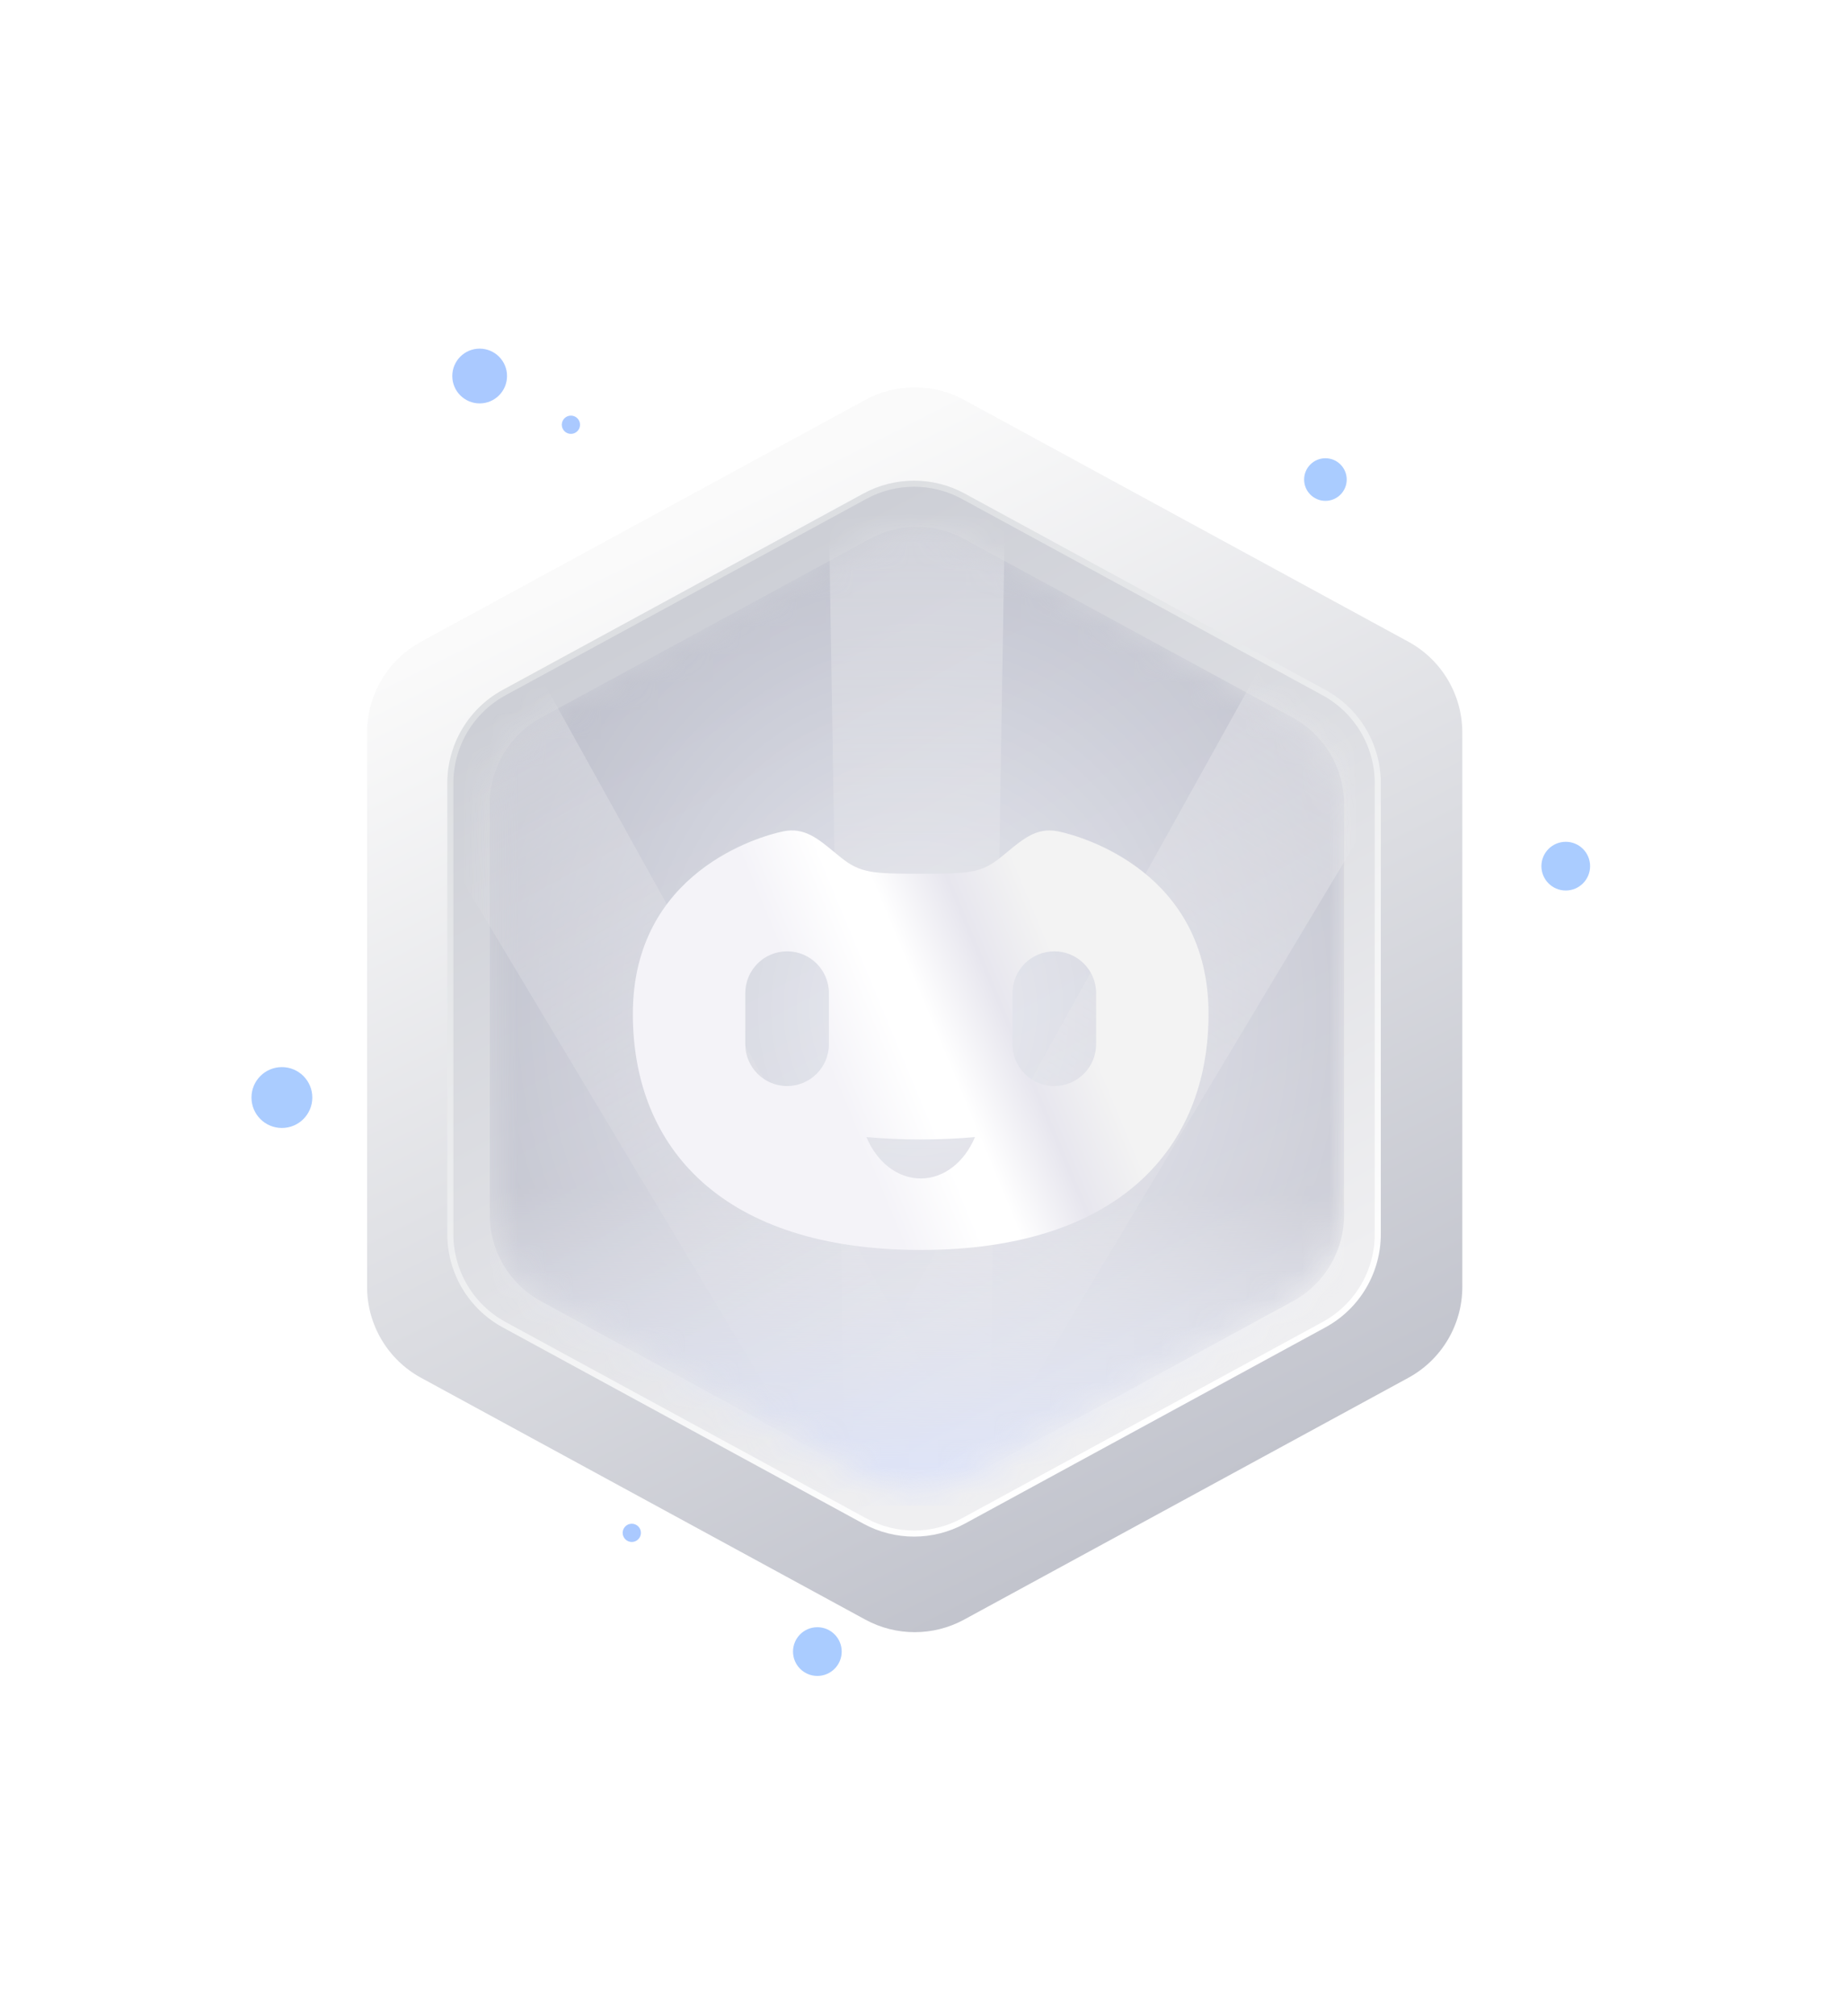 <svg xmlns="http://www.w3.org/2000/svg" width="66" height="72" viewBox="0 0 66 72" fill="none">
<g filter="url(#filter0_f_1258_5543)">
<circle cx="17.14" cy="13.428" r="0.978" fill="#AAC9FF"/>
</g>
<g filter="url(#filter1_f_1258_5543)">
<circle cx="20.401" cy="15.168" r="0.326" fill="#AAC9FF"/>
</g>
<g filter="url(#filter2_f_1258_5543)">
<circle cx="22.576" cy="54.739" r="0.326" fill="#AAC9FF"/>
</g>
<g filter="url(#filter3_f_1258_5543)">
<circle cx="10.073" cy="39.194" r="1.087" fill="#AACCFF"/>
</g>
<g filter="url(#filter4_f_1258_5543)">
<circle cx="47.362" cy="17.125" r="0.761" fill="#AACCFF"/>
</g>
<g filter="url(#filter5_f_1258_5543)">
<circle cx="55.95" cy="30.931" r="0.87" fill="#AACCFF"/>
</g>
<g filter="url(#filter6_f_1258_5543)">
<circle cx="29.207" cy="58.979" r="0.87" fill="#AACCFF"/>
</g>
<g filter="url(#filter7_dd_1258_5543)">
<path d="M30.92 13.411L15.047 22.045C13.858 22.692 13.117 23.938 13.117 25.292L13.117 45.086C13.117 46.44 13.858 47.686 15.047 48.333L30.92 56.967C32.021 57.566 33.351 57.566 34.452 56.967L50.324 48.333C51.514 47.686 52.254 46.44 52.254 45.086L52.254 25.292C52.254 23.938 51.514 22.692 50.324 22.045L34.452 13.411C33.351 12.812 32.021 12.812 30.92 13.411Z" fill="url(#paint0_linear_1258_5543)"/>
<path d="M30.903 16.851L18.015 23.862C16.83 24.507 16.092 25.748 16.092 27.097L16.092 43.202C16.092 44.551 16.83 45.792 18.015 46.436L30.903 53.447C32 54.044 33.325 54.044 34.422 53.447L47.31 46.436C48.495 45.792 49.233 44.551 49.233 43.202L49.233 27.097C49.233 25.748 48.495 24.507 47.31 23.862L34.422 16.851C33.325 16.254 32 16.254 30.903 16.851Z" fill="url(#paint1_linear_1258_5543)"/>
<g filter="url(#filter8_f_1258_5543)">
<path d="M30.903 16.851L18.015 23.862C16.83 24.507 16.092 25.748 16.092 27.097L16.092 43.202C16.092 44.551 16.83 45.792 18.015 46.436L30.903 53.447C32 54.044 33.325 54.044 34.422 53.447L47.31 46.436C48.495 45.792 49.233 44.551 49.233 43.202L49.233 27.097C49.233 25.748 48.495 24.507 47.31 23.862L34.422 16.851C33.325 16.254 32 16.254 30.903 16.851Z" stroke="url(#paint2_linear_1258_5543)" stroke-width="0.217"/>
</g>
<g opacity="0.5">
<mask id="mask0_1258_5543" style="mask-type:alpha" maskUnits="userSpaceOnUse" x="17" y="17" width="32" height="36">
<path d="M31.091 18.369L19.331 24.76C18.203 25.373 17.501 26.554 17.501 27.838L17.501 42.522C17.501 43.805 18.203 44.986 19.331 45.599L31.091 51.991C32.135 52.558 33.394 52.558 34.437 51.991L46.197 45.599C47.325 44.986 48.028 43.805 48.028 42.522L48.028 27.838C48.028 26.554 47.325 25.373 46.197 24.76L34.437 18.369C33.394 17.802 32.135 17.802 31.091 18.369Z" fill="#A6D3DE"/>
</mask>
<g mask="url(#mask0_1258_5543)">
<path d="M31.091 18.369L19.331 24.76C18.203 25.373 17.501 26.554 17.501 27.838L17.501 42.522C17.501 43.805 18.203 44.986 19.331 45.599L31.091 51.991C32.135 52.558 33.394 52.558 34.437 51.991L46.197 45.599C47.325 44.986 48.028 43.805 48.028 42.522L48.028 27.838C48.028 26.554 47.325 25.373 46.197 24.76L34.437 18.369C33.394 17.802 32.135 17.802 31.091 18.369Z" fill="url(#paint3_radial_1258_5543)"/>
<path opacity="0.5" d="M30.213 53.6L29.606 16.757H35.922L35.316 53.6H30.213Z" fill="url(#paint4_linear_1258_5543)"/>
<path opacity="0.5" d="M30.131 53.273L11.185 21.67L16.655 18.512L34.551 50.722L30.131 53.273Z" fill="url(#paint5_linear_1258_5543)"/>
<path opacity="0.5" d="M29.605 50.722L47.501 18.512L52.971 21.67L34.025 53.273L29.605 50.722Z" fill="url(#paint6_linear_1258_5543)"/>
<rect x="17.501" y="33.073" width="30.527" height="19.825" fill="url(#paint7_linear_1258_5543)"/>
<g filter="url(#filter9_i_1258_5543)">
<path d="M31.091 18.369L19.331 24.76C18.203 25.373 17.501 26.554 17.501 27.838L17.501 42.522C17.501 43.805 18.203 44.986 19.331 45.599L31.091 51.991C32.135 52.558 33.394 52.558 34.437 51.991L46.197 45.599C47.325 44.986 48.028 43.805 48.028 42.522L48.028 27.838C48.028 26.554 47.325 25.373 46.197 24.76L34.437 18.369C33.394 17.802 32.135 17.802 31.091 18.369Z" fill="#6052B4" fill-opacity="0.01"/>
</g>
</g>
</g>
<g filter="url(#filter10_d_1258_5543)">
<path fill-rule="evenodd" clip-rule="evenodd" d="M32.675 29.58C34.401 29.58 34.825 29.559 35.517 29.009C35.611 28.934 35.701 28.86 35.79 28.787L35.79 28.787C36.274 28.387 36.701 28.035 37.275 28.035C37.372 28.035 37.474 28.045 37.58 28.066C38.431 28.239 42.961 29.517 42.961 34.586C42.961 39.404 39.72 43.016 32.675 43.016C25.63 43.016 22.389 39.404 22.389 34.586C22.389 29.517 26.919 28.239 27.77 28.066C28.506 27.917 28.994 28.32 29.56 28.787L29.56 28.787C29.649 28.86 29.739 28.934 29.833 29.009C30.526 29.559 30.949 29.58 32.675 29.58ZM35.955 33.846C35.955 33.02 36.624 32.352 37.449 32.352C38.274 32.352 38.943 33.02 38.943 33.846V35.668C38.943 36.493 38.274 37.162 37.449 37.162C36.624 37.162 35.955 36.493 35.955 35.668V33.846ZM27.901 32.352C27.076 32.352 26.407 33.02 26.407 33.846V35.668C26.407 36.493 27.076 37.162 27.901 37.162C28.727 37.162 29.395 36.493 29.395 35.668V33.846C29.395 33.02 28.727 32.352 27.901 32.352ZM30.736 38.985C31.357 39.04 32.006 39.07 32.675 39.07C33.344 39.07 33.993 39.04 34.614 38.985C34.248 39.864 33.517 40.463 32.675 40.463C31.833 40.463 31.102 39.864 30.736 38.985Z" fill="url(#paint8_linear_1258_5543)"/>
</g>
</g>
<defs>
<filter id="filter0_f_1258_5543" x="13.552" y="9.841" width="7.175" height="7.175" filterUnits="userSpaceOnUse" color-interpolation-filters="sRGB">
<feFlood flood-opacity="0" result="BackgroundImageFix"/>
<feBlend mode="normal" in="SourceGraphic" in2="BackgroundImageFix" result="shape"/>
<feGaussianBlur stdDeviation="1.305" result="effect1_foregroundBlur_1258_5543"/>
</filter>
<filter id="filter1_f_1258_5543" x="19.423" y="14.189" width="1.957" height="1.957" filterUnits="userSpaceOnUse" color-interpolation-filters="sRGB">
<feFlood flood-opacity="0" result="BackgroundImageFix"/>
<feBlend mode="normal" in="SourceGraphic" in2="BackgroundImageFix" result="shape"/>
<feGaussianBlur stdDeviation="0.326" result="effect1_foregroundBlur_1258_5543"/>
</filter>
<filter id="filter2_f_1258_5543" x="22.032" y="54.196" width="1.087" height="1.087" filterUnits="userSpaceOnUse" color-interpolation-filters="sRGB">
<feFlood flood-opacity="0" result="BackgroundImageFix"/>
<feBlend mode="normal" in="SourceGraphic" in2="BackgroundImageFix" result="shape"/>
<feGaussianBlur stdDeviation="0.109" result="effect1_foregroundBlur_1258_5543"/>
</filter>
<filter id="filter3_f_1258_5543" x="8.551" y="37.672" width="3.044" height="3.044" filterUnits="userSpaceOnUse" color-interpolation-filters="sRGB">
<feFlood flood-opacity="0" result="BackgroundImageFix"/>
<feBlend mode="normal" in="SourceGraphic" in2="BackgroundImageFix" result="shape"/>
<feGaussianBlur stdDeviation="0.217" result="effect1_foregroundBlur_1258_5543"/>
</filter>
<filter id="filter4_f_1258_5543" x="45.731" y="15.494" width="3.261" height="3.261" filterUnits="userSpaceOnUse" color-interpolation-filters="sRGB">
<feFlood flood-opacity="0" result="BackgroundImageFix"/>
<feBlend mode="normal" in="SourceGraphic" in2="BackgroundImageFix" result="shape"/>
<feGaussianBlur stdDeviation="0.435" result="effect1_foregroundBlur_1258_5543"/>
</filter>
<filter id="filter5_f_1258_5543" x="52.906" y="27.887" width="6.088" height="6.088" filterUnits="userSpaceOnUse" color-interpolation-filters="sRGB">
<feFlood flood-opacity="0" result="BackgroundImageFix"/>
<feBlend mode="normal" in="SourceGraphic" in2="BackgroundImageFix" result="shape"/>
<feGaussianBlur stdDeviation="1.087" result="effect1_foregroundBlur_1258_5543"/>
</filter>
<filter id="filter6_f_1258_5543" x="26.163" y="55.935" width="6.088" height="6.088" filterUnits="userSpaceOnUse" color-interpolation-filters="sRGB">
<feFlood flood-opacity="0" result="BackgroundImageFix"/>
<feBlend mode="normal" in="SourceGraphic" in2="BackgroundImageFix" result="shape"/>
<feGaussianBlur stdDeviation="1.087" result="effect1_foregroundBlur_1258_5543"/>
</filter>
<filter id="filter7_dd_1258_5543" x="0.072" y="0.786" width="65.228" height="70.546" filterUnits="userSpaceOnUse" color-interpolation-filters="sRGB">
<feFlood flood-opacity="0" result="BackgroundImageFix"/>
<feColorMatrix in="SourceAlpha" type="matrix" values="0 0 0 0 0 0 0 0 0 0 0 0 0 0 0 0 0 0 127 0" result="hardAlpha"/>
<feOffset/>
<feGaussianBlur stdDeviation="2.174"/>
<feColorMatrix type="matrix" values="0 0 0 0 0.559 0 0 0 0 0.71 0 0 0 0 0.938 0 0 0 1 0"/>
<feBlend mode="normal" in2="BackgroundImageFix" result="effect1_dropShadow_1258_5543"/>
<feColorMatrix in="SourceAlpha" type="matrix" values="0 0 0 0 0 0 0 0 0 0 0 0 0 0 0 0 0 0 127 0" result="hardAlpha"/>
<feOffset dy="0.87"/>
<feGaussianBlur stdDeviation="6.523"/>
<feColorMatrix type="matrix" values="0 0 0 0 0.671 0 0 0 0 0.802 0 0 0 0 1 0 0 0 0.6 0"/>
<feBlend mode="normal" in2="effect1_dropShadow_1258_5543" result="effect2_dropShadow_1258_5543"/>
<feBlend mode="normal" in="SourceGraphic" in2="effect2_dropShadow_1258_5543" result="shape"/>
</filter>
<filter id="filter8_f_1258_5543" x="15.918" y="16.23" width="33.489" height="37.839" filterUnits="userSpaceOnUse" color-interpolation-filters="sRGB">
<feFlood flood-opacity="0" result="BackgroundImageFix"/>
<feBlend mode="normal" in="SourceGraphic" in2="BackgroundImageFix" result="shape"/>
<feGaussianBlur stdDeviation="0.033" result="effect1_foregroundBlur_1258_5543"/>
</filter>
<filter id="filter9_i_1258_5543" x="17.501" y="17.943" width="30.527" height="34.473" filterUnits="userSpaceOnUse" color-interpolation-filters="sRGB">
<feFlood flood-opacity="0" result="BackgroundImageFix"/>
<feBlend mode="normal" in="SourceGraphic" in2="BackgroundImageFix" result="shape"/>
<feColorMatrix in="SourceAlpha" type="matrix" values="0 0 0 0 0 0 0 0 0 0 0 0 0 0 0 0 0 0 127 0" result="hardAlpha"/>
<feOffset/>
<feGaussianBlur stdDeviation="1.462"/>
<feComposite in2="hardAlpha" operator="arithmetic" k2="-1" k3="1"/>
<feColorMatrix type="matrix" values="0 0 0 0 0.297 0 0 0 0 0.33 0 0 0 0 0.446 0 0 0 1 0"/>
<feBlend mode="normal" in2="shape" result="effect1_innerShadow_1258_5543"/>
</filter>
<filter id="filter10_d_1258_5543" x="20.36" y="26.532" width="25.081" height="19.49" filterUnits="userSpaceOnUse" color-interpolation-filters="sRGB">
<feFlood flood-opacity="0" result="BackgroundImageFix"/>
<feColorMatrix in="SourceAlpha" type="matrix" values="0 0 0 0 0 0 0 0 0 0 0 0 0 0 0 0 0 0 127 0" result="hardAlpha"/>
<feOffset dx="0.225" dy="0.751"/>
<feGaussianBlur stdDeviation="1.127"/>
<feColorMatrix type="matrix" values="0 0 0 0 0.625 0 0 0 0 0.624 0 0 0 0 0.675 0 0 0 0.8 0"/>
<feBlend mode="normal" in2="BackgroundImageFix" result="effect1_dropShadow_1258_5543"/>
<feBlend mode="normal" in="SourceGraphic" in2="effect1_dropShadow_1258_5543" result="shape"/>
</filter>
<linearGradient id="paint0_linear_1258_5543" x1="24.467" y1="17.929" x2="42.079" y2="52.917" gradientUnits="userSpaceOnUse">
<stop stop-color="#FAFAFA"/>
<stop offset="1" stop-color="#C2C4CD"/>
</linearGradient>
<linearGradient id="paint1_linear_1258_5543" x1="24.311" y1="20.825" x2="39.496" y2="48.847" gradientUnits="userSpaceOnUse">
<stop stop-color="#CDCFD6"/>
<stop offset="1" stop-color="#EFEFF1"/>
</linearGradient>
<linearGradient id="paint2_linear_1258_5543" x1="25.954" y1="19.808" x2="42.314" y2="49.239" gradientUnits="userSpaceOnUse">
<stop stop-color="#DDDFE2"/>
<stop offset="1" stop-color="white"/>
</linearGradient>
<radialGradient id="paint3_radial_1258_5543" cx="0" cy="0" r="1" gradientUnits="userSpaceOnUse" gradientTransform="translate(32.764 35.18) rotate(90) scale(17.72 15.263)">
<stop stop-color="#F5F7FF"/>
<stop offset="1" stop-color="#B3B5C5"/>
</radialGradient>
<linearGradient id="paint4_linear_1258_5543" x1="32.764" y1="16.757" x2="32.764" y2="53.6" gradientUnits="userSpaceOnUse">
<stop stop-color="white"/>
<stop offset="1" stop-color="#F2EDED" stop-opacity="0"/>
</linearGradient>
<linearGradient id="paint5_linear_1258_5543" x1="13.92" y1="20.091" x2="32.341" y2="51.998" gradientUnits="userSpaceOnUse">
<stop stop-color="white"/>
<stop offset="1" stop-color="#F2EDED" stop-opacity="0"/>
</linearGradient>
<linearGradient id="paint6_linear_1258_5543" x1="50.236" y1="20.091" x2="31.815" y2="51.997" gradientUnits="userSpaceOnUse">
<stop stop-color="white"/>
<stop offset="1" stop-color="#F2EDED" stop-opacity="0"/>
</linearGradient>
<linearGradient id="paint7_linear_1258_5543" x1="32.764" y1="41.67" x2="32.672" y2="51.67" gradientUnits="userSpaceOnUse">
<stop stop-color="white" stop-opacity="0"/>
<stop offset="1" stop-color="#D0DBFF"/>
</linearGradient>
<linearGradient id="paint8_linear_1258_5543" x1="31.046" y1="46.771" x2="44.163" y2="41.297" gradientUnits="userSpaceOnUse">
<stop offset="0.169" stop-color="#F4F3F8"/>
<stop offset="0.36" stop-color="white"/>
<stop offset="0.452" stop-color="white"/>
<stop offset="0.628" stop-color="#E7E6EE"/>
<stop offset="0.804" stop-color="#F3F3F3"/>
</linearGradient>
</defs>
</svg>